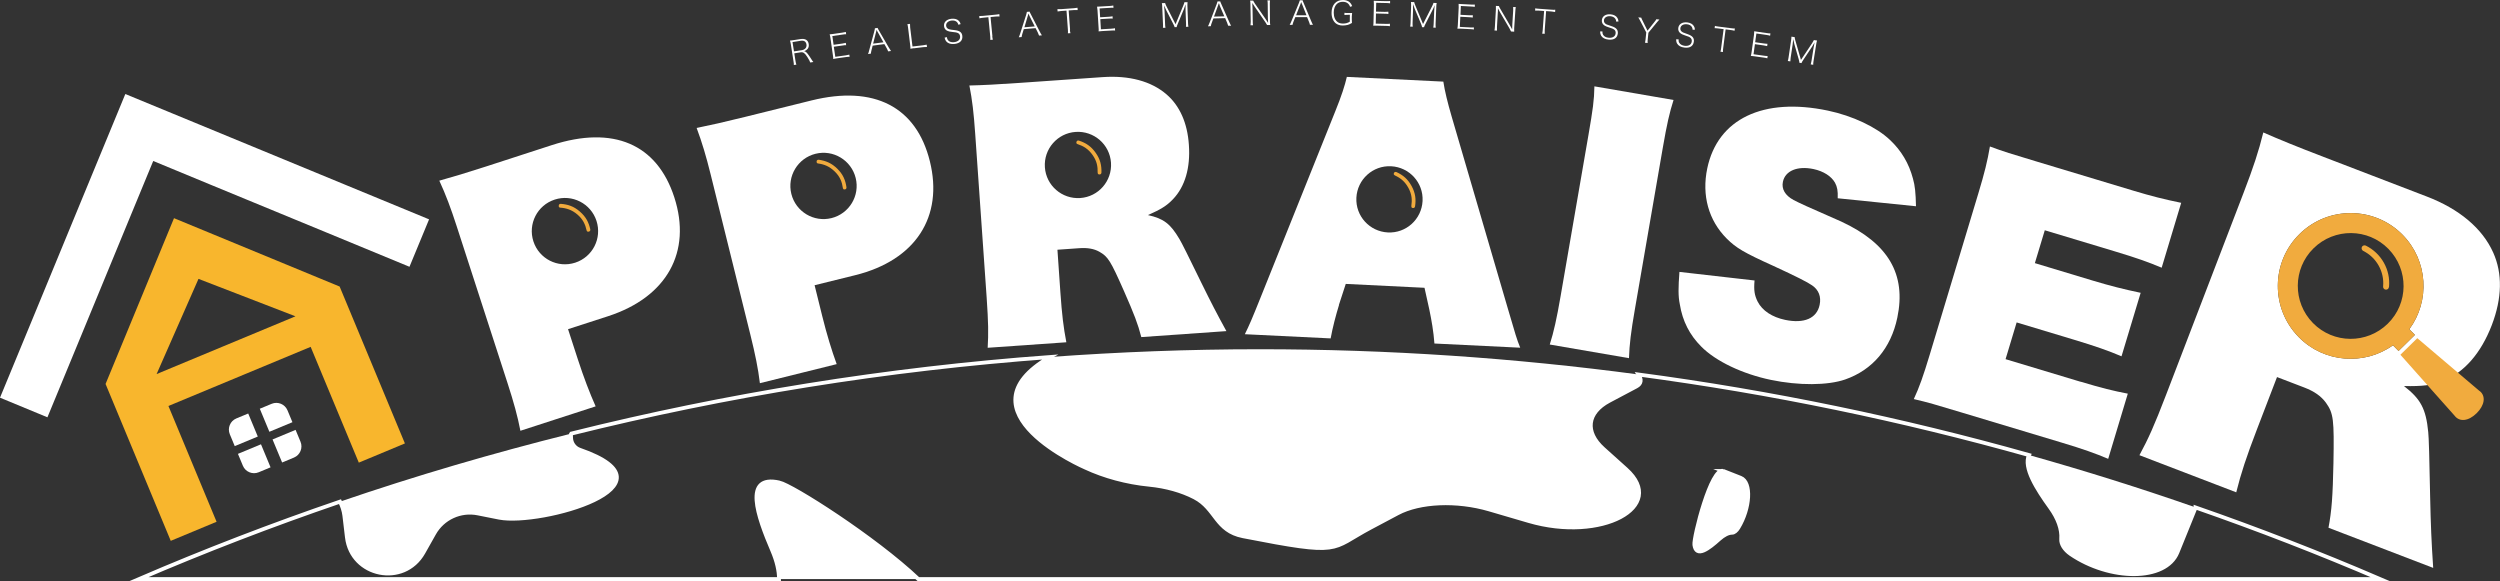 <?xml version="1.0" encoding="UTF-8"?>
<svg id="_レイヤー_2" data-name="レイヤー_2" xmlns="http://www.w3.org/2000/svg" viewBox="0 0 322.55 74.96">
  <rect x="0" y="0" width="322.55" height="74.96" fill="#333333" stroke="none"/>
  <defs>
    <style>
      .cls-1 {
        fill: none;
        stroke: #fff;
        stroke-miterlimit: 10;
        stroke-width: .5px;
      }

      .cls-2 {
        fill: #fff;
      }

      .cls-3 {
        fill: #f8b62d;
      }

      .cls-4 {
        fill: #f1ab3e;
      }
    </style>
  </defs>
  <g id="_x31_">
    <g>
      <g>
        <g>
          <path class="cls-2" d="M321.68,32.6c-1.41-3.16-4.41-5.65-8.59-7.25l-13.26-5.09c-3.55-1.36-5.72-2.25-7.82-3.17-.6,2.44-1.27,4.47-2.56,7.83l-9.99,26.04c-1.53,3.98-2.26,5.6-3.43,7.77l12.49,4.79c.62-2.49,1.31-4.57,2.67-8.12l2.59-6.75,3.5,1.34c1.31.5,2.19,1.12,2.81,1.97.98,1.38,1.07,2.14.97,7.79-.09,4.31-.22,6.1-.64,8.34l13.51,5.18c-.22-3.21-.32-5.7-.39-9.01q-.14-7.63-.25-8.51c-.29-3.01-.98-4.28-3.13-5.94,2.44.04,3.55-.09,4.99-.65,2.75-1.06,4.94-3.57,6.34-7.21,1.34-3.5,1.39-6.66.19-9.35ZM311.57,43.21l-2.11,2.07-.72-.73c-3.7,2.64-8.88,2.27-12.16-1.06-3.64-3.7-3.59-9.66.11-13.3,3.7-3.64,9.66-3.59,13.3.11,3.28,3.34,3.56,8.53.86,12.18l.72.73Z"/>
          <path class="cls-4" d="M309.99,30.3c-3.64-3.7-9.6-3.75-13.3-.11-3.7,3.64-3.75,9.6-.11,13.3,3.28,3.34,8.46,3.7,12.16,1.06l.72.73,2.11-2.07-.72-.73c2.7-3.65,2.42-8.84-.86-12.18ZM308.07,41.76c-2.69,2.64-7.01,2.61-9.65-.08-2.64-2.69-2.61-7.01.08-9.65,2.69-2.64,7.01-2.61,9.65.08,2.64,2.69,2.61,7.01-.08,9.65Z"/>
        </g>
        <path class="cls-4" d="M308.23,37.04c.22-2.24-1-4.37-2.99-5.35-.19-.09-.42-.01-.51.17-.09.19-.01.42.17.51h0c1.7.84,2.75,2.67,2.57,4.59-.02.21.13.39.34.41.21.02.39-.13.41-.34Z"/>
        <path class="cls-4" d="M319.92,50.46l-8.04-6.83-2.18,2.14,6.99,7.86c.63.84,1.79.72,2.84-.31,1.05-1.03,1.22-2.22.4-2.87Z"/>
      </g>
      <polygon class="cls-2" points="44.72 23.91 29.77 17.74 16.17 12.13 10.56 25.72 4.39 40.68 0 51.31 6.12 53.84 10.51 43.21 16.68 28.25 19.77 20.77 27.24 23.86 42.2 30.03 52.83 34.42 55.36 28.3 44.72 23.91"/>
      <path class="cls-3" d="M22.45,28.15l-8.83,21.39,8.41,20.24,5.91-2.46-.02-.06-.21-.5-5.98-14.38,18.35-7.63,5.98,14.38.21.5.02.06.53-.22h0s5.42-2.26,5.42-2.26l-8.42-20.24-21.39-8.83ZM20.21,48.25l5.4-12.27,12.51,4.83-17.91,7.45Z"/>
      <path class="cls-2" d="M31.11,53.84h1.66v3.22h-3.22v-1.66c0-.86.7-1.56,1.56-1.56Z" transform="translate(-18.9 16.21) rotate(-22.57)"/>
      <path class="cls-2" d="M34.01,51.99h1.66c.86,0,1.56.7,1.56,1.56v1.66h-3.22v-3.22h0Z" transform="translate(-17.84 17.78) rotate(-22.57)"/>
      <path class="cls-2" d="M35.66,55.95h3.22v1.66c0,.86-.7,1.56-1.56,1.56h-1.66v-3.22h0Z" transform="translate(-19.24 18.72) rotate(-22.57)"/>
      <path class="cls-2" d="M31.2,57.81h3.22v3.22h-1.66c-.86,0-1.56-.7-1.56-1.56v-1.66h0Z" transform="translate(-20.3 17.15) rotate(-22.57)"/>
      <g>
        <path class="cls-1" d="M100.53,62.25c1.71.38,12.32,7.13,17.95,12.46h188.6c-7.8-3.35-15.74-6.43-23.81-9.24,0,0,0,.02,0,.03l-2.34,5.77c-1.52,3.74-8.71,3.67-13.78.21-.81-.56-1.26-1.3-1.21-1.93.1-1.28-.43-2.69-1.42-4.06-1.73-2.4-3.49-5.17-2.74-6.78-16.36-4.6-33.17-8.1-50.37-10.39.42.66.37,1.19-.29,1.54l-3.51,1.86c-2.86,1.52-3.16,4.01-.75,6.18l2.95,2.65c5.39,4.84-3.21,9.41-12.56,6.67l-5.12-1.5c-4.18-1.22-8.94-1.02-11.8.5l-3.5,1.86c-5.33,2.83-3.48,3.64-16.46,1.1-3.54-.69-3.48-3.56-6.25-5l-.04-.02c-1.62-.84-3.66-1.41-5.78-1.62-2.97-.29-5.85-1.09-8.24-2.2,0,0-16.85-7.23-4.59-14.28-21.14,1.55-41.77,4.9-61.76,9.88-.02.03-.03.07-.05.1l.02.49c.03.68.48,1.28,1.13,1.5,13.4,4.65-5.08,9.78-10.39,8.76l-2.76-.55c-2.25-.45-4.53.6-5.65,2.6l-1.38,2.45c-2.51,4.47-9.27,3.11-9.87-1.98l-.33-2.79c-.08-.64-.28-1.24-.56-1.8-8.8,3.01-17.45,6.34-25.93,9.99h82.57c0-1.07-.28-2.3-.85-3.64-1.95-4.55-3.79-9.85.87-8.82ZM222.35,60.77l2.23.88c1.45.57,1.22,3.94-.3,6.44-.24.4-.55.64-.8.64-.51,0-1.08.31-1.66.82-1.35,1.22-2.98,2.48-3.21.74-.12-.94,2.18-10.13,3.74-9.52Z"/>
        <path class="cls-2" d="M44.76,69.31c.6,5.09,7.36,6.45,9.87,1.98l1.38-2.45c1.12-2,3.41-3.05,5.65-2.6l2.76.55c5.31,1.02,23.79-4.11,10.39-8.76-.65-.22-1.09-.82-1.13-1.5l-.02-.49s.03-.07.05-.1c-10.11,2.52-20.07,5.44-29.83,8.78.28.55.48,1.15.56,1.8l.33,2.79Z"/>
        <path class="cls-2" d="M140.07,60.34c2.39,1.12,5.27,1.91,8.24,2.2,2.11.21,4.15.78,5.78,1.62l.04.02c2.78,1.44,2.72,4.3,6.25,5,12.99,2.54,11.14,1.74,16.46-1.1l3.5-1.86c2.86-1.52,7.62-1.72,11.8-.5l5.12,1.5c9.34,2.73,17.95-1.84,12.56-6.67l-2.95-2.65c-2.41-2.16-2.11-4.66.75-6.18l3.51-1.86c.66-.36.71-.89.29-1.54-16-2.14-32.32-3.26-48.9-3.26-9.1,0-18.11.35-27.05,1-12.26,7.05,4.59,14.28,4.59,14.28Z"/>
        <path class="cls-2" d="M264.53,65.49c.99,1.37,1.52,2.78,1.42,4.06-.05.63.39,1.37,1.21,1.93,5.07,3.46,12.26,3.53,13.78-.21l2.34-5.77s0-.02,0-.03c-7.07-2.47-14.24-4.72-21.49-6.76-.75,1.61,1.01,4.39,2.74,6.78Z"/>
        <path class="cls-2" d="M100.53,62.25c-4.65-1.03-2.82,4.27-.87,8.82.57,1.34.86,2.57.85,3.64h17.96c-5.63-5.33-16.24-12.08-17.95-12.46Z"/>
        <path class="cls-2" d="M221.82,69.55c.57-.52,1.15-.82,1.66-.82.25,0,.56-.24.8-.64,1.52-2.5,1.75-5.87.3-6.44l-2.23-.88c-1.56-.61-3.85,8.58-3.74,9.52.22,1.74,1.85.47,3.21-.74Z"/>
      </g>
      <path class="cls-2" d="M215.92,12.9c-.53,1.68-.84,3.03-1.39,6.19l-3.6,20.83c-.51,2.93-.7,4.54-.76,6.29l-10.22-1.76c.52-1.64.89-3.3,1.39-6.19l3.6-20.83c.57-3.31.74-4.49.77-6.29l10.22,1.76Z"/>
      <path class="cls-2" d="M226.37,36.2c-.11,1.27,0,1.9.4,2.71.6,1.18,1.88,2.01,3.55,2.36,2.44.51,4.09-.19,4.45-1.94.22-1.05-.12-1.93-.97-2.51-.56-.4-2.06-1.16-4.97-2.5-3.84-1.74-4.81-2.31-6.05-3.54-2.34-2.35-3.24-5.57-2.51-9.06,1.34-6.39,7.23-9.2,15.56-7.45,3.18.67,6.27,2.12,8.02,3.79,1.45,1.36,2.44,3.02,2.96,4.99.26.9.35,1.81.39,3.56l-10.1-1.03c.04-.96-.06-1.47-.35-2.01-.47-.83-1.47-1.48-2.78-1.76-2.05-.43-3.64.21-3.94,1.64-.2.93.28,1.76,1.37,2.35.62.33,1.72.85,6.17,2.79,6.04,2.81,8.4,6.78,7.22,12.4-.83,3.95-3.19,6.73-6.73,7.97-2.27.78-5.99.8-9.59.05s-7.1-2.38-9-4.32c-1.47-1.48-2.39-3.25-2.74-5.43-.22-1.06-.2-2.14-.05-4.18l9.72,1.11Z"/>
      <path class="cls-2" d="M268.42,49.24c2.77.83,4.23,1.19,6.11,1.55l-2.53,8.41c-1.69-.71-3.22-1.26-6.02-2.1l-12.96-3.9c-3.26-.98-4.24-1.28-6.1-1.71.72-1.56,1.2-2.9,2.07-5.78l6.26-20.77c.8-2.65,1.17-4.15,1.49-6.04,1.75.65,2.69.94,5.99,1.93l12.51,3.77c2.35.71,4,1.12,6.18,1.57l-2.52,8.37c-1.76-.74-3.29-1.28-6.02-2.1l-9.06-2.73-1.28,4.24,7.39,2.23c2.43.73,4.04,1.13,6.26,1.6l-2.47,8.19c-1.76-.74-3.29-1.28-6.1-2.13l-7.43-2.24-1.43,4.74,9.66,2.91Z"/>
      <g>
        <path class="cls-2" d="M67.14,55.57c-.35-1.84-.87-3.71-1.65-6.12l-6.59-20.33c-.72-2.22-1.38-4-2.22-5.81,1.83-.51,3.46-1,6.06-1.84l8.47-2.75c7.91-2.56,13.56-.15,15.79,6.74,2.28,7.04-.95,12.87-8.55,15.34l-5.16,1.67,1.26,3.88c.77,2.37,1.54,4.37,2.3,6.08l-9.71,3.15ZM71.57,25.75c-2.25.73-3.48,3.14-2.75,5.39.73,2.25,3.14,3.48,5.39,2.75,2.25-.73,3.48-3.14,2.75-5.39-.73-2.25-3.14-3.48-5.39-2.75Z"/>
        <path class="cls-4" d="M75.75,29.86s-.05-.07-.06-.12c-.18-.8-.48-1.45-1.19-2.06s-1.42-.83-2.22-.89c-.06,0-.1-.02-.13-.05-.06-.05-.07-.13-.06-.21,0-.06.03-.11.06-.16.04-.05.11-.08.2-.07.94.07,1.69.32,2.47,1s1.13,1.37,1.34,2.29c.02.09,0,.16-.05.21-.04.04-.08.07-.13.08-.08.03-.16.02-.22-.03Z"/>
      </g>
      <g>
        <path class="cls-2" d="M98.04,49.43c-.22-1.86-.61-3.76-1.22-6.22l-5.14-20.74c-.56-2.27-1.1-4.09-1.8-5.96,1.86-.38,3.52-.75,6.18-1.41l8.64-2.14c8.07-2,13.53.81,15.27,7.84,1.78,7.18-1.85,12.77-9.61,14.7l-5.26,1.3.98,3.96c.6,2.42,1.23,4.47,1.87,6.22l-9.91,2.46ZM105.22,19.84c-2.29.57-3.69,2.89-3.12,5.18s2.89,3.69,5.18,3.12,3.69-2.89,3.12-5.18c-.57-2.29-2.89-3.69-5.18-3.12Z"/>
        <path class="cls-4" d="M108.81,24.39s-.05-.07-.06-.12c-.12-.81-.37-1.48-1.05-2.14s-1.35-.93-2.16-1.04c-.06-.01-.1-.03-.13-.06-.05-.05-.06-.13-.05-.21,0-.06.03-.11.07-.15.05-.05.12-.07.21-.06.94.14,1.66.44,2.4,1.17.73.73,1.03,1.44,1.17,2.38.01.09-.01.16-.06.21-.04.04-.09.06-.14.07-.08.02-.16,0-.22-.05Z"/>
      </g>
      <g>
        <path class="cls-2" d="M142.27,9.95c3.4-.24,6.27.52,8.25,2.24,1.69,1.47,2.68,3.66,2.87,6.5.21,2.96-.5,5.39-2.05,7.01-.81.85-1.54,1.3-3.23,2.05,2.02.45,2.89,1.11,4.06,3.09q.36.57,2.9,5.79c1.11,2.26,1.98,3.95,3.16,6.09l-10.98.77c-.43-1.68-.92-2.95-2.24-5.95-1.74-3.93-2.05-4.42-3.17-5.06-.7-.39-1.51-.53-2.57-.46l-2.84.2.38,5.49c.2,2.88.4,4.53.77,6.45l-10.15.71c.11-1.87.09-3.22-.13-6.46l-1.48-21.16c-.19-2.72-.38-4.34-.75-6.22,1.74-.04,3.52-.13,6.4-.33l10.78-.75ZM138.78,17.02c-2.36.16-4.13,2.21-3.97,4.56.16,2.36,2.21,4.13,4.56,3.97,2.36-.16,4.13-2.21,3.97-4.56-.16-2.36-2.21-4.13-4.56-3.97Z"/>
        <path class="cls-4" d="M141.65,22.41s-.03-.08-.03-.13c.02-.82-.11-1.52-.66-2.29-.55-.78-1.18-1.15-1.94-1.4-.06-.02-.09-.05-.12-.08-.04-.06-.04-.14-.01-.21.02-.06.05-.11.1-.14.05-.04.13-.05.21-.02.9.3,1.56.72,2.16,1.57.6.84.77,1.6.75,2.55,0,.09-.04.16-.1.2-.04.03-.09.05-.15.05-.08,0-.16-.02-.21-.08Z"/>
      </g>
      <g>
        <path class="cls-2" d="M172.76,39.35c-.42,1.37-.81,2.85-1.08,4.31l-11.07-.54c.57-1.16.88-1.86,2.06-4.81l9.62-23.98c.77-1.9,1.23-3.31,1.48-4.41l12.45.61c.18,1.2.54,2.68,1.08,4.53l7.26,24.81c.98,3.34,1.12,3.86,1.58,4.99l-11.07-.54c-.12-1.59-.37-2.99-.66-4.39l-.62-2.8-10.16-.5-.89,2.73ZM179.48,21.45c-2.36-.12-4.36,1.7-4.48,4.06-.12,2.36,1.7,4.36,4.06,4.48s4.36-1.7,4.48-4.06c.12-2.36-1.7-4.36-4.06-4.48Z"/>
        <path class="cls-4" d="M182.11,26.72s-.02-.08-.02-.13c.12-.81.07-1.52-.38-2.35-.46-.84-1.03-1.28-1.76-1.62-.05-.03-.09-.06-.11-.09-.04-.07-.02-.14.01-.21.02-.06.07-.1.11-.12.06-.03.13-.03.21,0,.86.4,1.46.9,1.96,1.81.49.91.58,1.68.44,2.62-.01.09-.06.15-.12.18-.05.03-.1.04-.15.03-.08,0-.16-.04-.2-.11Z"/>
      </g>
      <g>
        <path class="cls-2" d="M104.53,8.05c-.03-.12-.12-.3-.36-.68-.34-.54-.54-.67-.87-.62-.27.04-.55.09-.82.13.05.34.11.67.16,1.01.03.2.06.3.11.45-.11.02-.22.03-.33.05,0-.15,0-.26-.04-.46-.12-.74-.24-1.49-.35-2.23-.03-.17-.05-.29-.11-.46.15-.02.26-.03.45-.06.3-.05.61-.1.91-.14.61-.09.98.13,1.06.64.04.27-.01.48-.17.66-.11.12-.21.18-.42.27.17.02.3.12.5.39.16.22.28.39.44.65.11.18.17.26.25.35-.13.02-.26.04-.38.06ZM103.47,6.47c.2-.03.37-.13.48-.27.09-.13.13-.28.1-.46-.06-.38-.31-.54-.73-.48-.36.06-.71.11-1.07.17.06.4.13.8.19,1.2.35-.05.69-.11,1.04-.16Z"/>
        <path class="cls-2" d="M109.61,7.33c-.13,0-.24,0-.45.03-.41.06-.81.12-1.22.17-.19.03-.29.05-.44.08,0-.16,0-.29-.04-.49-.11-.74-.22-1.48-.32-2.23-.02-.17-.05-.28-.1-.46.15-.01.26-.02.45-.05.4-.06.79-.11,1.19-.17.18-.03.31-.05.45-.09.01.1.03.2.04.3-.14,0-.25,0-.46.04-.44.06-.88.13-1.32.19.05.38.11.75.16,1.13.38-.05.75-.11,1.13-.16.18-.03.29-.05.45-.09.01.1.03.2.04.3-.15,0-.25,0-.46.04-.38.05-.75.11-1.13.16.06.43.13.86.19,1.3.45-.07.9-.13,1.36-.19.18-.03.3-.05.45-.09.01.1.03.2.04.3Z"/>
        <path class="cls-2" d="M114.59,6.63c-.05-.14-.12-.28-.19-.41-.1-.18-.2-.35-.3-.53-.5.07-1.01.13-1.51.2-.05.2-.1.39-.15.59-.04.16-.07.3-.08.44-.12.02-.25.03-.37.05.07-.15.08-.2.16-.51.21-.8.43-1.61.65-2.41.05-.21.08-.31.08-.4.12-.02.23-.03.35-.05.02.07.05.12.19.37.42.72.83,1.44,1.25,2.16.14.24.21.35.29.45-.12.02-.25.03-.37.05ZM113.23,4.12s-.02-.04-.13-.27q-.05.25-.07.29c-.13.5-.25,1-.38,1.49.44-.06.88-.12,1.33-.17-.25-.45-.5-.9-.75-1.35Z"/>
        <path class="cls-2" d="M117.9,6.22c-.19.02-.29.04-.44.07,0-.15,0-.29-.03-.49-.09-.74-.18-1.48-.27-2.22-.02-.2-.05-.31-.09-.46.11-.01.22-.03.34-.04,0,.15,0,.26.02.47.1.82.2,1.63.3,2.45.46-.06.91-.11,1.37-.16.19-.02.29-.04.46-.08.01.1.02.2.04.3-.13,0-.24,0-.46.02-.41.05-.82.1-1.22.15Z"/>
        <path class="cls-2" d="M122.16,4.8c.04.2.08.31.18.42.16.18.44.26.76.22.52-.06.81-.34.77-.75-.02-.21-.12-.36-.3-.44-.15-.06-.21-.08-.71-.13-.28-.03-.43-.06-.58-.12-.29-.11-.45-.32-.48-.62-.06-.51.32-.9.97-.96.4-.04.74.05.95.28.11.11.16.21.22.41-.1.03-.19.05-.29.08-.05-.17-.1-.25-.19-.35-.16-.15-.39-.22-.68-.19-.46.05-.75.33-.71.69.03.23.17.38.44.45q.13.04.63.09c.68.07.97.29,1.02.76.06.58-.31.95-1.01,1.03-.46.05-.82-.06-1.04-.3-.12-.14-.18-.25-.24-.51.1-.03.2-.05.3-.08Z"/>
        <path class="cls-2" d="M128.02,4.67c.02.2.04.31.08.45-.11.01-.22.02-.33.03.01-.14,0-.26-.01-.46-.08-.82-.16-1.64-.24-2.47-.23.02-.46.04-.69.07-.21.02-.33.04-.46.08l-.03-.3c.14,0,.25,0,.47-.02.55-.05,1.1-.11,1.65-.16.23-.02.33-.04.47-.07,0,.1.02.2.03.3-.14,0-.25,0-.47.01-.23.02-.46.04-.69.07.08.82.16,1.64.24,2.47Z"/>
        <path class="cls-2" d="M134.06,4.59c-.05-.14-.11-.29-.17-.41-.09-.18-.18-.36-.28-.55-.51.04-1.01.08-1.52.13-.06.19-.12.39-.18.58-.05.16-.08.3-.1.44-.12.01-.25.02-.37.03.07-.15.09-.2.19-.5.25-.79.5-1.59.76-2.38.06-.21.09-.31.1-.4.12,0,.23-.02.35-.03.02.07.04.12.18.38.38.74.76,1.48,1.14,2.22.13.24.19.36.27.46-.12,0-.25.02-.37.03ZM132.81,2.02s-.02-.04-.12-.27q-.06.25-.08.29c-.15.49-.3.98-.44,1.48.44-.04.89-.08,1.33-.11-.23-.46-.46-.92-.69-1.38Z"/>
        <path class="cls-2" d="M138.04,3.83c.01.2.03.31.07.45-.11,0-.22.02-.33.02.02-.14.01-.26,0-.46-.06-.82-.12-1.65-.18-2.47-.23.02-.46.03-.69.05-.21.02-.33.03-.46.06,0-.1-.02-.2-.02-.3.14.01.25.01.47,0,.55-.04,1.1-.08,1.65-.12.23-.02.33-.03.47-.06,0,.1.01.2.02.3-.14-.01-.25-.01-.47,0-.23.02-.46.03-.69.05.06.82.12,1.65.18,2.47Z"/>
        <path class="cls-2" d="M143.86,3.94c-.13-.01-.24-.02-.46,0-.41.02-.82.05-1.22.07-.19.01-.29.02-.44.04.02-.16.02-.29,0-.49-.05-.75-.09-1.5-.14-2.24-.01-.17-.03-.29-.06-.46.15,0,.26,0,.45-.02.4-.02.8-.05,1.19-.07.18-.01.31-.03.46-.06,0,.1.01.2.02.3-.14-.01-.25-.02-.46,0-.44.03-.89.05-1.33.08.02.38.05.76.07,1.14.38-.02.76-.05,1.14-.07.18-.01.29-.03.46-.06,0,.1.01.2.02.3-.15-.01-.25-.02-.46,0-.38.02-.76.05-1.14.07.03.44.05.87.08,1.31.45-.03.91-.06,1.36-.08.18-.01.3-.03.45-.06,0,.1.01.2.02.3Z"/>
        <path class="cls-2" d="M151.56,3.54c-.02-.1-.07-.22-.16-.4-.31-.61-.62-1.22-.94-1.83-.08-.17-.14-.3-.27-.61.04.43.06.61.06.75.02.56.05,1.11.07,1.67,0,.2.02.32.05.46-.11,0-.22,0-.33.01.02-.15.02-.27.01-.47-.03-.75-.06-1.49-.1-2.24,0-.19-.02-.32-.05-.47.14,0,.28-.01.42-.02.04.13.09.26.16.39.4.78.8,1.56,1.19,2.34.33-.81.67-1.62,1.01-2.43.07-.16.11-.29.13-.4.14,0,.27,0,.41-.01-.02.15-.02.27-.02.47.03.75.05,1.49.08,2.24,0,.21.02.32.05.46-.11,0-.21,0-.32.01.02-.15.02-.28.01-.47-.02-.56-.04-1.12-.06-1.67,0-.16,0-.29,0-.76-.09.3-.15.45-.21.61-.27.64-.54,1.28-.8,1.92-.08.19-.12.3-.14.41-.08,0-.17,0-.25,0Z"/>
        <path class="cls-2" d="M158.46,3.32c-.04-.14-.09-.29-.15-.42-.08-.19-.16-.37-.24-.56-.51.01-1.01.03-1.52.04-.07.19-.14.38-.21.57-.06.15-.1.29-.12.43-.12,0-.25,0-.37.01.08-.15.1-.19.22-.49.3-.78.59-1.55.89-2.33.08-.2.11-.3.13-.39.12,0,.23,0,.35,0,.01.07.04.13.15.38.34.76.68,1.52,1.01,2.28.11.25.17.37.24.48-.12,0-.25,0-.37,0ZM157.37.68s-.02-.04-.11-.28q-.08.25-.1.29c-.18.48-.35.96-.53,1.45.45-.01.89-.02,1.33-.03-.2-.47-.4-.95-.61-1.42Z"/>
        <path class="cls-2" d="M163.48,3.23c-.06-.11-.11-.19-.22-.36-.46-.68-.93-1.35-1.39-2.02-.09-.13-.2-.3-.3-.47.02.32.03.52.03.65,0,.59.02,1.17.03,1.76,0,.21.01.33.04.47-.11,0-.22,0-.33,0,.02-.14.03-.27.03-.47-.01-.75-.02-1.5-.04-2.25,0-.19-.01-.31-.04-.46.13,0,.26,0,.39,0,.04.09.09.18.21.36.47.67.93,1.35,1.4,2.02.09.13.15.21.32.49-.02-.32-.03-.57-.03-.65,0-.6-.01-1.19-.02-1.79,0-.19-.01-.32-.04-.46.11,0,.23,0,.34,0-.02.14-.03.26-.03.46,0,.75.02,1.5.02,2.26,0,.21.01.33.04.46-.13,0-.27,0-.4,0Z"/>
        <path class="cls-2" d="M169.01,3.21c-.03-.14-.08-.3-.14-.43-.08-.19-.15-.38-.23-.57-.51,0-1.01,0-1.52,0-.08.19-.15.38-.23.57-.06.15-.1.29-.13.43-.12,0-.25,0-.37,0,.08-.14.11-.19.23-.48.32-.77.63-1.54.95-2.31.08-.2.12-.3.14-.39.12,0,.23,0,.35,0,.01.07.03.13.15.39.32.77.64,1.54.96,2.3.11.25.16.37.23.48-.12,0-.25,0-.37,0ZM167.98.54s-.02-.04-.1-.28q-.09.25-.1.28c-.19.48-.38.96-.56,1.43.45,0,.89,0,1.34,0-.19-.48-.38-.96-.57-1.43Z"/>
        <path class="cls-2" d="M173.9,1.92c-.23,0-.31,0-.44.02,0-.1,0-.19,0-.29.14.02.24.03.45.03.03,0,.07,0,.1,0,.19,0,.3,0,.44,0-.02.16-.03.27-.04.46,0,.12,0,.25,0,.37,0,.19,0,.28.02.45-.24.14-.36.2-.54.25-.19.05-.43.08-.65.08-.37,0-.67-.1-.9-.28-.35-.29-.55-.78-.54-1.37,0-1.01.58-1.65,1.48-1.64.37,0,.66.11.88.31.13.13.21.25.3.48-.09.03-.18.06-.27.09-.15-.43-.46-.64-.93-.65-.32,0-.59.09-.79.29-.25.25-.39.64-.39,1.11,0,.57.19,1.02.55,1.25.16.1.39.16.63.16.34,0,.62-.07.89-.24,0-.3,0-.59.01-.89-.09,0-.17,0-.26,0Z"/>
        <path class="cls-2" d="M179.29,3.38c-.13-.02-.24-.04-.45-.04-.41-.01-.82-.02-1.22-.03-.19,0-.29,0-.45,0,.03-.16.04-.29.04-.49.02-.75.03-1.5.05-2.25,0-.17,0-.29-.02-.47.15.01.26.02.45.02.4,0,.8.02,1.2.03.18,0,.31,0,.46-.02,0,.1,0,.2,0,.3-.14-.02-.25-.04-.46-.04-.44-.01-.89-.02-1.33-.03,0,.38-.02.76-.03,1.14.38,0,.76.02,1.14.03.18,0,.29,0,.46-.02,0,.1,0,.2,0,.3-.14-.03-.25-.04-.46-.04-.38,0-.76-.02-1.14-.03,0,.44-.02.87-.03,1.31.46.01.91.02,1.37.03.18,0,.3,0,.46-.02,0,.1,0,.2,0,.3Z"/>
        <path class="cls-2" d="M183.47,3.49c-.01-.1-.05-.22-.13-.42-.26-.63-.53-1.27-.8-1.9-.07-.18-.12-.31-.23-.63,0,.44,0,.61,0,.76-.02.56-.04,1.12-.06,1.67,0,.2,0,.32.02.47-.11,0-.22,0-.33-.01.03-.15.04-.27.05-.46.02-.75.05-1.49.07-2.24,0-.19,0-.32-.02-.47.14,0,.28,0,.42.01.03.13.07.27.13.4.34.81.68,1.62,1.01,2.43.39-.78.79-1.56,1.19-2.34.08-.16.13-.28.16-.39.14,0,.27.01.41.02-.03.15-.05.27-.05.47-.03.75-.06,1.49-.09,2.24,0,.21,0,.32.02.47-.11,0-.21,0-.32-.01.03-.15.04-.28.05-.46.02-.56.04-1.12.07-1.67,0-.16.02-.29.06-.76-.11.29-.18.44-.26.59-.32.62-.63,1.23-.94,1.85-.1.19-.14.29-.17.4-.08,0-.17,0-.25,0Z"/>
        <path class="cls-2" d="M190.15,3.81c-.13-.03-.24-.04-.45-.05-.41-.02-.82-.04-1.22-.06-.19,0-.29-.01-.45,0,.03-.16.05-.29.06-.48.04-.75.07-1.5.11-2.25,0-.17,0-.29-.01-.47.15.02.26.02.45.03.4.02.8.04,1.19.06.18,0,.31,0,.46,0,0,.1-.01.2-.02.3-.14-.03-.25-.04-.46-.05-.44-.02-.89-.04-1.33-.07-.02.38-.04.76-.05,1.14.38.02.76.04,1.14.06.18,0,.29,0,.46,0,0,.1-.01.2-.02.3-.14-.03-.25-.04-.46-.05-.38-.02-.76-.04-1.14-.06-.02.44-.04.87-.06,1.31.45.02.91.04,1.36.07.18,0,.3,0,.46,0,0,.1-.01.2-.02.3Z"/>
        <path class="cls-2" d="M194.95,4.06c-.05-.12-.09-.2-.19-.38-.41-.71-.82-1.42-1.24-2.12-.08-.14-.17-.31-.26-.49,0,.33,0,.52-.02.65-.03.59-.07,1.17-.1,1.76-.01.21-.01.33,0,.47-.11,0-.22-.01-.33-.02.03-.14.05-.26.06-.47l.13-2.24c.01-.19,0-.31,0-.46.13,0,.26.02.39.02.03.09.07.19.19.38.42.71.83,1.41,1.24,2.12.08.14.13.22.28.51,0-.32.01-.58.02-.65.04-.59.08-1.19.11-1.78.01-.19.01-.32,0-.46.11,0,.22.01.34.02-.03.14-.05.26-.06.46-.05.75-.1,1.5-.15,2.25-.01.21-.01.33,0,.46-.13,0-.27-.02-.4-.03Z"/>
        <path class="cls-2" d="M199.3,3.9c-.01.2-.01.31,0,.46-.11,0-.22-.02-.33-.02.04-.13.05-.26.07-.45.06-.82.12-1.65.18-2.47-.23-.02-.46-.03-.69-.05-.21-.01-.33-.01-.47,0,0-.1.01-.2.02-.3.13.03.24.05.46.06.55.04,1.1.08,1.65.12.23.02.33.02.47,0,0,.1-.02.2-.02.3-.13-.03-.25-.05-.47-.07-.23-.02-.46-.03-.69-.05-.06.82-.12,1.65-.18,2.47Z"/>
        <path class="cls-2" d="M206.74,4.05c0,.21.02.32.1.45.13.21.38.34.7.37.52.05.87-.17.91-.58.02-.21-.05-.38-.21-.49-.14-.09-.19-.12-.67-.27-.27-.08-.41-.15-.55-.23-.26-.17-.38-.41-.35-.7.05-.51.49-.81,1.14-.75.4.04.71.2.87.47.08.13.11.24.14.45-.1,0-.2.01-.3.02-.01-.18-.04-.27-.12-.38-.12-.18-.34-.29-.63-.32-.46-.04-.8.18-.83.53-.02.23.09.41.34.53q.12.06.6.21c.65.2.89.48.85.95-.06.58-.49.87-1.19.8-.46-.04-.79-.22-.96-.5-.09-.16-.12-.28-.14-.55.1,0,.21,0,.31-.01Z"/>
        <path class="cls-2" d="M212.23,5.52c.04-.14.06-.26.08-.45.03-.29.06-.59.09-.88-.27-.53-.54-1.05-.82-1.58-.09-.18-.15-.28-.21-.37.13.01.26.03.39.04.02.1.05.17.17.4.21.43.42.85.63,1.28.3-.37.59-.75.89-1.12.15-.18.2-.26.25-.36.13.01.26.03.4.04-.07.06-.14.14-.29.32-.38.46-.75.92-1.13,1.38-.03.29-.06.58-.09.87-.02.2-.02.3-.01.46-.12-.01-.23-.02-.35-.04Z"/>
        <path class="cls-2" d="M216.57,5.07c-.01.21.01.32.09.45.12.21.37.35.69.39.52.06.87-.15.92-.56.03-.21-.04-.38-.2-.5-.13-.1-.19-.12-.67-.28-.26-.09-.41-.15-.54-.24-.25-.17-.37-.42-.33-.71.06-.51.51-.8,1.16-.73.4.05.71.22.86.49.08.13.11.24.13.45-.1,0-.2,0-.3.01,0-.18-.04-.27-.11-.38-.12-.18-.33-.3-.62-.33-.46-.05-.81.16-.85.51-.03.23.08.41.33.54q.12.06.59.22c.64.22.88.5.82.97-.07.57-.51.86-1.21.77-.46-.05-.79-.24-.95-.52-.09-.16-.12-.29-.13-.55.1,0,.21,0,.31,0Z"/>
        <path class="cls-2" d="M222.32,6.25c-.03.2-.03.31-.02.46-.11-.01-.22-.03-.33-.04.04-.13.07-.26.09-.45.11-.82.21-1.64.32-2.46-.23-.03-.46-.06-.69-.09-.21-.03-.33-.03-.47-.03.01-.1.03-.2.04-.3.13.04.24.06.46.09.55.07,1.1.14,1.64.21.23.03.33.04.47.03-.01.1-.03.2-.04.3-.13-.04-.25-.06-.46-.09-.23-.03-.46-.06-.69-.09-.11.82-.21,1.64-.32,2.46Z"/>
        <path class="cls-2" d="M228,7.52c-.13-.04-.23-.06-.45-.09-.41-.06-.81-.12-1.22-.17-.19-.03-.29-.04-.44-.05.05-.15.07-.28.1-.48.1-.74.21-1.48.31-2.23.02-.17.03-.29.03-.47.15.03.25.05.44.07.4.06.79.11,1.19.17.18.03.31.04.46.04-.01.1-.03.2-.04.3-.14-.04-.25-.07-.45-.1-.44-.06-.88-.12-1.32-.19-.05.38-.11.75-.16,1.13.38.05.75.11,1.13.16.18.03.29.03.46.04-.01.1-.03.2-.04.3-.14-.04-.24-.06-.45-.09-.38-.05-.75-.11-1.13-.16-.06.43-.12.87-.18,1.3.45.06.9.13,1.36.19.18.03.3.03.46.04-.01.1-.03.2-.04.3Z"/>
        <path class="cls-2" d="M232.16,8.11c0-.1-.03-.23-.08-.43-.19-.66-.38-1.32-.57-1.98-.05-.18-.08-.32-.15-.65-.04.43-.06.61-.08.75-.08.55-.17,1.1-.25,1.66-.03.2-.04.32-.04.46-.11-.02-.22-.03-.33-.05.05-.14.07-.26.1-.45.11-.74.22-1.48.33-2.22.03-.19.04-.32.04-.47.14.02.28.04.42.06.01.13.04.27.08.41.24.84.49,1.68.73,2.53.48-.73.97-1.46,1.46-2.19.1-.15.16-.26.21-.37.14.02.27.04.41.06-.05.15-.08.26-.11.46-.12.74-.23,1.48-.35,2.21-.03.2-.04.31-.04.46-.11-.02-.21-.03-.32-.05.04-.14.07-.28.1-.45.09-.55.17-1.1.26-1.65.02-.15.05-.28.14-.74-.15.27-.23.41-.33.56-.39.58-.77,1.15-1.15,1.73-.12.17-.17.27-.21.38-.08-.01-.17-.03-.25-.04Z"/>
      </g>
    </g>
  </g>
</svg>